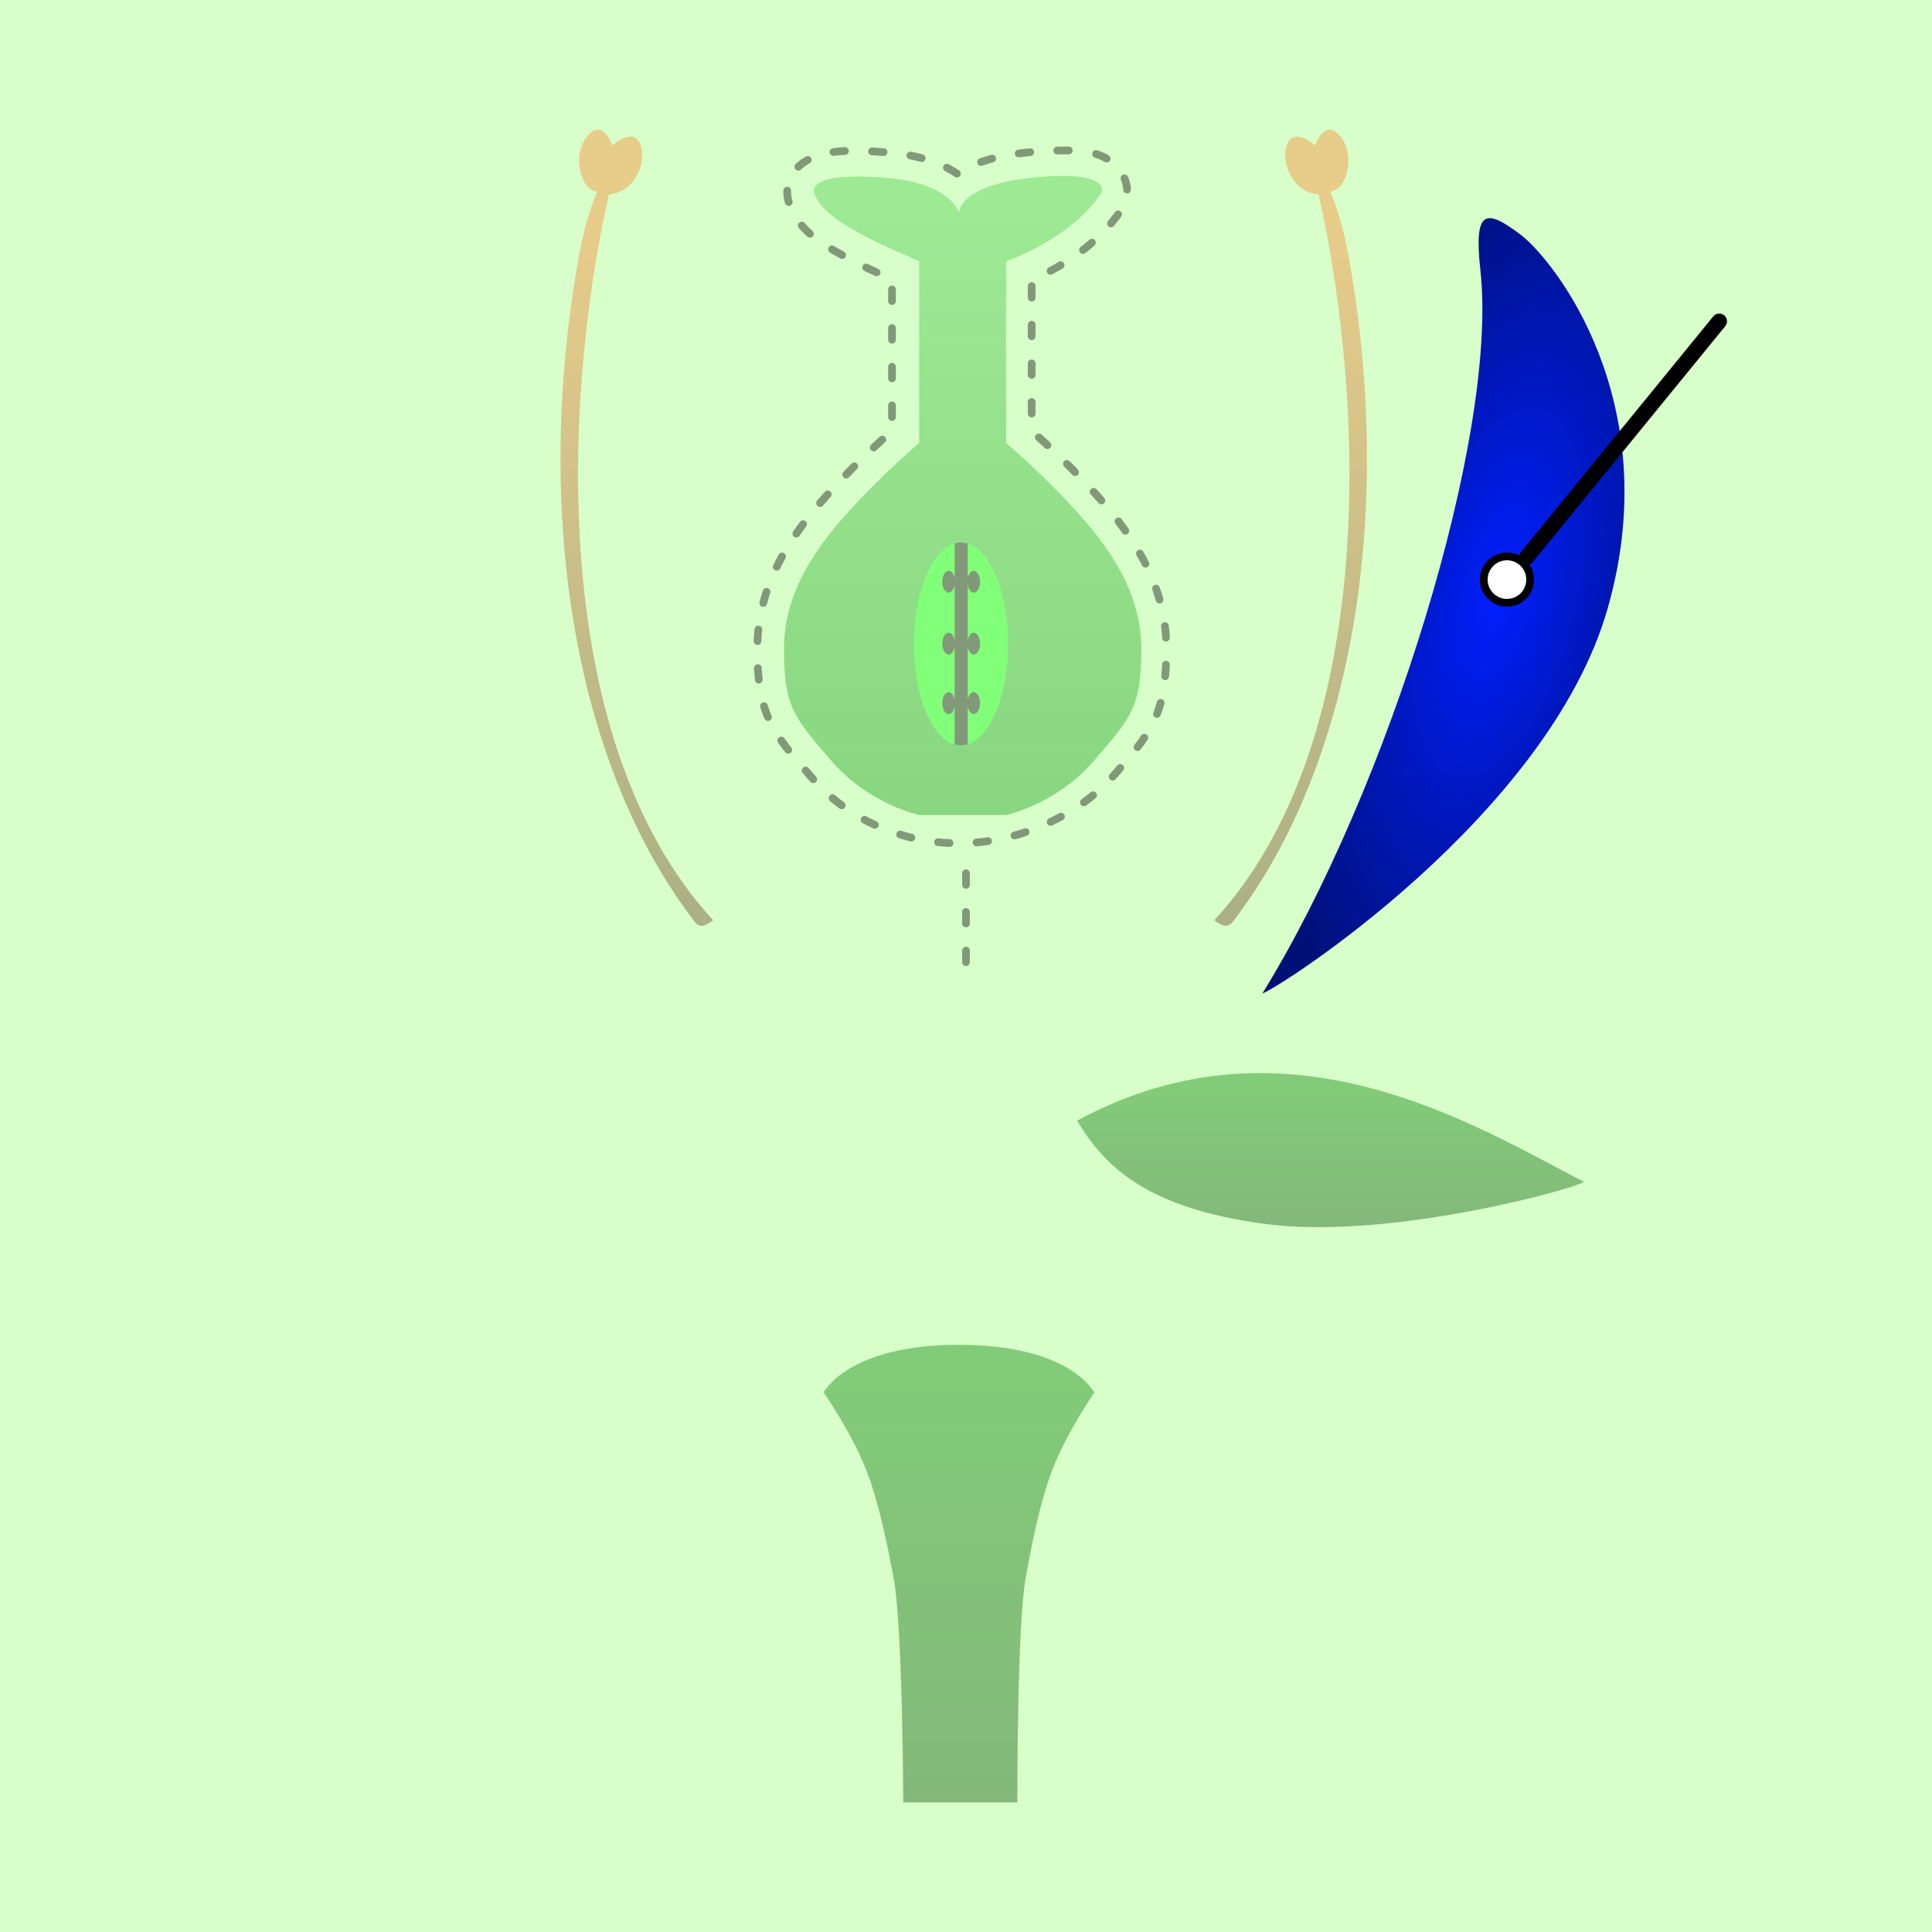 <?xml version="1.0" encoding="UTF-8" standalone="no"?>
<svg
   xmlns:dc="http://purl.org/dc/elements/1.1/"
   xmlns:cc="http://creativecommons.org/ns#"
   xmlns:rdf="http://www.w3.org/1999/02/22-rdf-syntax-ns#"
   xmlns:svg="http://www.w3.org/2000/svg"
   xmlns="http://www.w3.org/2000/svg"
   xmlns:xlink="http://www.w3.org/1999/xlink"
   viewBox="-250 -250 500 500"
   version="2.0"
   id="svg_blomst_enkel_modell_kronblad">
  <title
     id="title49">Blomst innmat</title>
  <desc
     id="desc51"
     xml:lang="no">
      Opphavsrett: Jorun Guldbrandsen og Eirik Hanssen
   </desc>
  <style
     id="style29"
     type="text/css">
     /* <![CDATA[ */
         
         #def_bg {
        fill: #d8ffc9;
        }
                      
              
        .ord {
        font-family:sans-serif;
        font-size:16px;
        text-align:left;
        fill:#000000;
        fill-opacity:1;
        text-anchor:middle;
        font-style:normal;
        font-variant:normal;
        font-weight:normal;
        paint-order: stroke fill;
        }
        
        .ord:hover,
        .ord:focus {
        
        }
        
        #omriss_fruktemne {
         fill: none;
         stroke: black;
         stroke-width: 2;
         stroke-dasharray: 3 7;
         stroke-linecap: round;
         stroke-linejoin: round;
         stroke-dashoffset: -1;
        }
        
        [id^="strek_"] {
         fill:none;
         stroke: black;
         stroke-width: 4;
         stroke-linecap: round;
        }
       
       .transp {
        opacity: .4;
       }
        /* ]]> */
    </style>
  <defs
     id="defs4621">
    <linearGradient
       id="linearGradient4719">
      <stop
         style="stop-color:#001fff;stop-opacity:1;"
         offset="0"
         id="stop4715" />
      <stop
         style="stop-color:#001077;stop-opacity:1"
         offset="1"
         id="stop4717" />
    </linearGradient>
    <linearGradient
       id="linearGradient4711">
      <stop
         style="stop-color:#ff7f2a;stop-opacity:1;"
         offset="0"
         id="stop4707" />
      <stop
         style="stop-color:#663b1f;stop-opacity:1"
         offset="1"
         id="stop4709" />
    </linearGradient>
    <linearGradient
       id="linearGradient4674">
      <stop
         style="stop-color:#008000;stop-opacity:1;"
         offset="0"
         id="stop4670" />
      <stop
         style="stop-color:#004900;stop-opacity:0.975"
         offset="1"
         id="stop4672" />
    </linearGradient>
    <linearGradient
       id="linearGradient4664">
      <stop
         style="stop-color:#43c743;stop-opacity:1"
         offset="0"
         id="stop4660" />
      <stop
         style="stop-color:#129912;stop-opacity:1"
         offset="1"
         id="stop4662" />
    </linearGradient>
   <rect
       height="10000"
       width="10000"
       y="-5000"
       x="-5000"
       id="def_bg" />
    <marker
       orient="auto"
       refY="0.0"
       refX="0.0"
       id="markerStoreForklaringspiler"
       style="overflow:visible">
      <path
         id="path1760"
         d="M 5.77,0.0 L -2.88,5.0 L -2.88,-5.0 L 5.77,0.0 z "
         style="fill-rule:evenodd;stroke:#000000;stroke-width:1pt;fill:#000000;"
         transform="scale(0.4)" />
    </marker>
    <linearGradient
       id="linearGradientPollenknappIndreDef">
      <stop
         id="stop968"
         offset="0"
         style="stop-color:#b3470e;stop-opacity:1" />
      <stop
         id="stop970"
         offset="1"
         style="stop-color:#ee8b1d;stop-opacity:1" />
    </linearGradient>
    <linearGradient
       id="linearGradient145">
      <stop
         id="stop141"
         offset="0"
         style="stop-color:#f2d91a;stop-opacity:1" />
      <stop
         id="stop143"
         offset="1"
         style="stop-color:#d75b13;stop-opacity:1" />
    </linearGradient>
    <linearGradient
       gradientTransform="translate(-123.21,-100.65)"
       gradientUnits="userSpaceOnUse"
       y2="115.43"
       x2="134.22"
       y1="93.066"
       x1="115.1"
       id="linearGradientPollenknappIndre"
       xlink:href="#linearGradientPollenknappIndreDef" />
    <radialGradient
       xlink:href="#linearGradient145"
       id="radialGradientPollenkorn"
       gradientUnits="userSpaceOnUse"
       cx="0"
       cy="0"
       fx="0"
       fy="0"
       r="6" />
    <circle
       r="5.777"
       cy="0"
       cx="0"
       id="def_pollenkorn" />
    <use
       x="0"
       y="0"
       xlink:href="#def_pollenkorn"
       id="def_pollenkorn_lite"
       transform="scale(0.2)"
       width="100%"
       height="100%" />
    <g
       transform="rotate(240)"
       id="def_klamme">
      <path
         id="path4088"
         d="m 14.936,-56.263 -14.75,6 V 0 49.06 l 14.75,6"
         class="bare_strek" />
      <path
         id="path4090"
         d="M 0.186,0 H -6.874"
         class="bare_strek" />
    </g>
    <linearGradient
       xlink:href="#linearGradient4664"
       id="linearGradient4668"
       x1="6.36"
       y1="-195.58"
       x2="6.36"
       y2="-75.084"
       gradientUnits="userSpaceOnUse" />
    <linearGradient
       xlink:href="#linearGradient4674"
       id="linearGradient4676"
       x1="73.093"
       y1="-21.716"
       x2="73.093"
       y2="7.415"
       gradientUnits="userSpaceOnUse" />
    <linearGradient
       gradientTransform="translate(-29.93,23.802)"
       xlink:href="#linearGradient4674"
       id="linearGradient4676-6"
       x1="73.093"
       y1="-21.716"
       x2="73.093"
       y2="7.415"
       gradientUnits="userSpaceOnUse" />
    <linearGradient
       xlink:href="#linearGradient4674"
       id="linearGradient4705"
       gradientUnits="userSpaceOnUse"
       x1="7.415"
       y1="32.839"
       x2="7.415"
       y2="121.82"
       gradientTransform="matrix(1.296,0,0,1.296,-10.052,58.562)" />
    <linearGradient
       xlink:href="#linearGradient4711"
       id="linearGradient4713"
       x1="82.097"
       y1="-192.27"
       x2="82.097"
       y2="-54.025"
       gradientUnits="userSpaceOnUse" />
    <radialGradient
       xlink:href="#linearGradient4719"
       id="radialGradient4721"
       cx="113.09"
       cy="-118.03"
       fx="113.09"
       fy="-118.03"
       r="36.155"
       gradientTransform="matrix(1.073,0.236,-0.562,2.553,-73.762,154.92)"
       gradientUnits="userSpaceOnUse" />
    <linearGradient
       xlink:href="#linearGradient4674"
       id="linearGradient6719"
       gradientUnits="userSpaceOnUse"
       x1="73.093"
       y1="-21.716"
       x2="73.093"
       y2="7.415" />
    <radialGradient
       xlink:href="#linearGradient4719"
       id="radialGradient6721"
       gradientUnits="userSpaceOnUse"
       gradientTransform="matrix(1.073,0.236,-0.562,2.553,-73.762,154.92)"
       cx="113.09"
       cy="-118.03"
       fx="113.09"
       fy="-118.03"
       r="36.155" />
    <linearGradient
       xlink:href="#linearGradient4711"
       id="linearGradient6723"
       gradientUnits="userSpaceOnUse"
       x1="82.097"
       y1="-192.27"
       x2="82.097"
       y2="-54.025" />
  </defs>
  <g
     id="bakgrunn">
    <use
       id="use73"
       y="0"
       x="0"
       xlink:href="#def_bg" />
  </g>
  <g
     id="g_blomstermodell">
    <path class="transp"
       id="stengel"
       d="m -16.234,216.45 c 0,0 -0.161,-46.06 -2.521,-58.22 -1.179,-6.08 -3.512,-19.04 -7.329,-28.47 -3.816,-9.44 -10.744,-19.37 -10.744,-19.37 0,0 6.094,-12.356 35.012,-12.356 28.918,0 35.012,12.356 35.012,12.356 0,0 -6.853,9.93 -10.601,19.37 -3.748,9.43 -5.988,22.39 -7.128,28.47 -2.281,12.16 -2.178,58.22 -2.178,58.22 z"
       style="vector-effect:none;fill:url(#linearGradient4705);fill-opacity:1;stroke:none;stroke-width:1.296px;stroke-linecap:butt;stroke-linejoin:miter;stroke-miterlimit:4;stroke-dasharray:none;stroke-dashoffset:0;stroke-opacity:1" />
    <g  class="transp"
       transform="matrix(1.296,0,0,1.296,-10.052,58.563)"
       id="g_fruktemne">
      <path
         style="opacity:1;fill:url(#linearGradient4668);fill-opacity:1;stroke:none;stroke-width:1px;stroke-linecap:butt;stroke-linejoin:miter;stroke-opacity:1"
         d="M 15.76,-75.34 H 7.085 -1.59 c 0,0 -10.04,-2.101 -17.5,-10.779 -7.46,-8.678 -9.5,-10.669 -9.5,-22.371 0,-11.71 6.827,-20.82 13.559,-28.16 6.732,-7.34 13.441,-12.98 13.441,-12.98 v -36.28 c -7.856,-3.52 -19.038,-8.04 -20.92,-13.51 -0.304,-0.88 -0.734,-4.43 14.435,-3.14 13.021,1.11 14.435,6.98 14.435,6.98 0,0 -0.108,-5.42 14.165,-6.98 15.573,-1.7 14.649,2.43 14.165,3.14 -6.275,9.27 -18.93,13.51 -18.93,13.51 v 36.28 c 0,0 6.708,5.64 13.44,12.98 6.732,7.34 13.56,16.45 13.56,28.16 0,11.702 -2.04,13.693 -9.5,22.371 -7.46,8.678 -17.5,10.779 -17.5,10.779 z"
         id="fruktemne_bakgrunn" />
      <g
         id="g_fruktknute">
        <ellipse
           ry="20.26"
           rx="9.402"
           cy="-109.51"
           cx="6.75"
           id="fruktknute_sted_for_eggeceller"
           style="opacity:1;vector-effect:none;fill:#00ff00;fill-opacity:1;stroke:none;stroke-width:1;stroke-linecap:butt;stroke-linejoin:miter;stroke-miterlimit:4;stroke-dasharray:3, 3;stroke-dashoffset:0;stroke-opacity:1" />
        <path
           id="fruktknute_fro"
           transform="translate(-250,-250)"
           d="m 256.75,120.23 a 9.402,20.26 0 0 0 -1.26,0.21 v 6.99 a 1.258,2.185 0 0 0 -1.2,-1.53 1.258,2.185 0 0 0 -1.26,2.18 1.258,2.185 0 0 0 1.26,2.18 1.258,2.185 0 0 0 1.2,-1.54 v 11.07 a 1.258,2.185 0 0 0 -1.2,-1.54 1.258,2.185 0 0 0 -1.26,2.18 1.258,2.185 0 0 0 1.26,2.18 1.258,2.185 0 0 0 1.2,-1.54 v 10.59 a 1.258,2.185 0 0 0 -1.2,-1.53 1.258,2.185 0 0 0 -1.26,2.18 1.258,2.185 0 0 0 1.26,2.19 1.258,2.185 0 0 0 1.2,-1.54 v 7.58 a 9.402,20.26 0 0 0 1.26,0.21 9.402,20.26 0 0 0 1.35,-0.23 v -7.56 a 1.258,2.185 0 0 0 1.2,1.54 1.258,2.185 0 0 0 1.26,-2.19 1.258,2.185 0 0 0 -1.26,-2.18 1.258,2.185 0 0 0 -1.2,1.54 v -10.59 a 1.258,2.185 0 0 0 1.2,1.53 1.258,2.185 0 0 0 1.26,-2.18 1.258,2.185 0 0 0 -1.26,-2.18 1.258,2.185 0 0 0 -1.2,1.54 v -11.07 a 1.258,2.185 0 0 0 1.2,1.54 1.258,2.185 0 0 0 1.26,-2.18 1.258,2.185 0 0 0 -1.26,-2.18 1.258,2.185 0 0 0 -1.2,1.54 v -6.97 a 9.402,20.26 0 0 0 -1.35,-0.24 z"
           style="opacity:1;vector-effect:none;fill:#000000;fill-opacity:1;stroke:none;stroke-width:1;stroke-linecap:butt;stroke-linejoin:miter;stroke-miterlimit:4;stroke-dasharray:3, 3;stroke-dashoffset:0;stroke-opacity:1" />
      </g>
    </g>
    <g class="transp"
       transform="matrix(1.296,0,0,1.296,-10.052,58.563)"
       id="g_stovbarere">
      <path
         style="opacity:1;fill:url(#linearGradient6723);fill-opacity:1;stroke:none;stroke-width:1px;stroke-linecap:butt;stroke-linejoin:miter;stroke-opacity:1"
         d="m 57.343,-54.326 c 0.836,0.529 2.364,2.03 3.697,0.296 23.976,-31.197 32.311,-81.49 23.168,-132.56 -0.819,-4.57 -1.841,-8.75 -3.688,-13.22 0,0 1.545,-0.13 2.55,-1.95 1.221,-2.22 1.745,-6.28 -0.598,-9.15 -3.074,-3.76 -5.042,1.93 -5.042,1.93 0.03,-0.13 -4.663,-4.26 -5.742,0.4 -0.777,3.35 1.175,6.78 3.267,8.22 1.331,0.91 3.224,1.13 3.225,1.11 9.615,43.04 11.446,109.877 -20.837,144.924 z"
         id="stovbarer" />
      <use
         x="0"
         y="0"
         xlink:href="#stovbarer"
         id="use4727"
         transform="translate(-21.716)"
         width="100%"
         height="100%" />
      <use
         x="0"
         y="0"
         xlink:href="#stovbarer"
         id="use4729"
         transform="matrix(-1,0,0,1,14.61,0)"
         width="100%"
         height="100%" />
      <use
         x="0"
         y="0"
         xlink:href="#stovbarer"
         id="use4731"
         transform="matrix(-1,0,0,1,34.833,0)"
         width="100%"
         height="100%" />
    </g>
    <g
       transform="matrix(1.296,0,0,1.296,-10.052,58.563)"
       id="g_kronblad">
      <path
         style="opacity:1;fill:url(#radialGradient6721);fill-opacity:1;stroke:none;stroke-width:1px;stroke-linecap:butt;stroke-linejoin:miter;stroke-opacity:1"
         d="m 66.94,-39.7 c 25.183,-40.775 47.15,-111.5 43.54,-144.38 -1.35,-12.28 1.04,-12.37 7.91,-7.24 6.76,5.06 29.31,33.47 17.49,74.77 -11.82,41.289 -65.537,75.755 -68.94,76.85 z"
         id="kronblad" />
      <use
         x="0"
         y="0"
         xlink:href="#kronblad"
         id="use4733"
         transform="matrix(-1,0,0,1,15.512,0)"
         width="100%"
         height="100%" />
    </g>
    <g class="transp"
       transform="matrix(1.296,0,0,1.296,-10.052,58.563)"
       id="g_begerblad">
      <path
         style="opacity:1;fill:url(#linearGradient6719);fill-opacity:1;stroke:none;stroke-width:1px;stroke-linecap:butt;stroke-linejoin:miter;stroke-opacity:1"
         d="m 29.93,-14.3 c 41.876,-22.699 79.45,0.956 101.16,12.18 0,0.927 -38.141,11.728 -63.296,8.48 C 42.638,3.112 34.96,-6.088 29.93,-14.3 Z"
         id="begerblad" />
      <use
         x="0"
         y="0"
         xlink:href="#begerblad"
         id="use4747"
         transform="matrix(-1,0,0,1,7.418,0)"
         width="100%"
         height="100%" />
    </g>
  </g>
  <path class="transp"
     d="m 27.605,-211.03 c -1.506,-0.1 -3.159,0 -4.992,0 -2.107,0.1 -4.446,0.24 -7.088,0.52 h -0.02 c -8.491,0.93 -13.979,2.89 -17.793,5.48 -3.871,-2.63 -9.495,-4.79 -17.778,-5.5 -10.315,-0.87 -15.795,-0.55 -20.352,1.63 -2.279,1.09 -4.467,3.14 -5.35,5.65 -0.881,2.49 -0.413,4.7 0,5.87 2.389,6.94 8.06,10.23 13.738,13.42 4.274,2.4 8.741,4.4 12.883,6.24 v 39.27 c -2.727,2.37 -8.475,7.48 -15.537,15.18 -9.037,9.86 -19.305,23.2 -19.305,40.986 0,7.95 0.735,13.677 3.182,18.842 2.446,5.165 5.958,8.95 10.74,14.511 9.89,11.655 24.926,17.446 38.992,17.146 15.989,-0.166 30.949,-8.155 38.992,-17.146 4.782,-5.561 8.294,-9.346 10.74,-14.511 2.447,-5.165 3.182,-10.892 3.182,-18.842 0,-17.786 -10.271,-31.126 -19.307,-40.986 -7.061,-7.7 -12.808,-12.81 -15.535,-15.18 v -39.11 c 5.963,-2.56 16.361,-8.04 23.239,-18.19 1.166,-1.72 1.606,-3.23 1.433,-5.5 -0.173,-2.28 -1.546,-4.88 -3.457,-6.44 -2.867,-2.34 -6.076,-3.19 -10.596,-3.37 z M0,0 v -25"
     id="omriss_fruktemne" />
  <path
     id="strek_kronblad"
     d="m 194.94,-166.85 -49.81,61.05"
     />
     <circle cx="140" cy="-100" r="6" style="fill:white;stroke:black; stroke-width: 2px;"/>
</svg>
